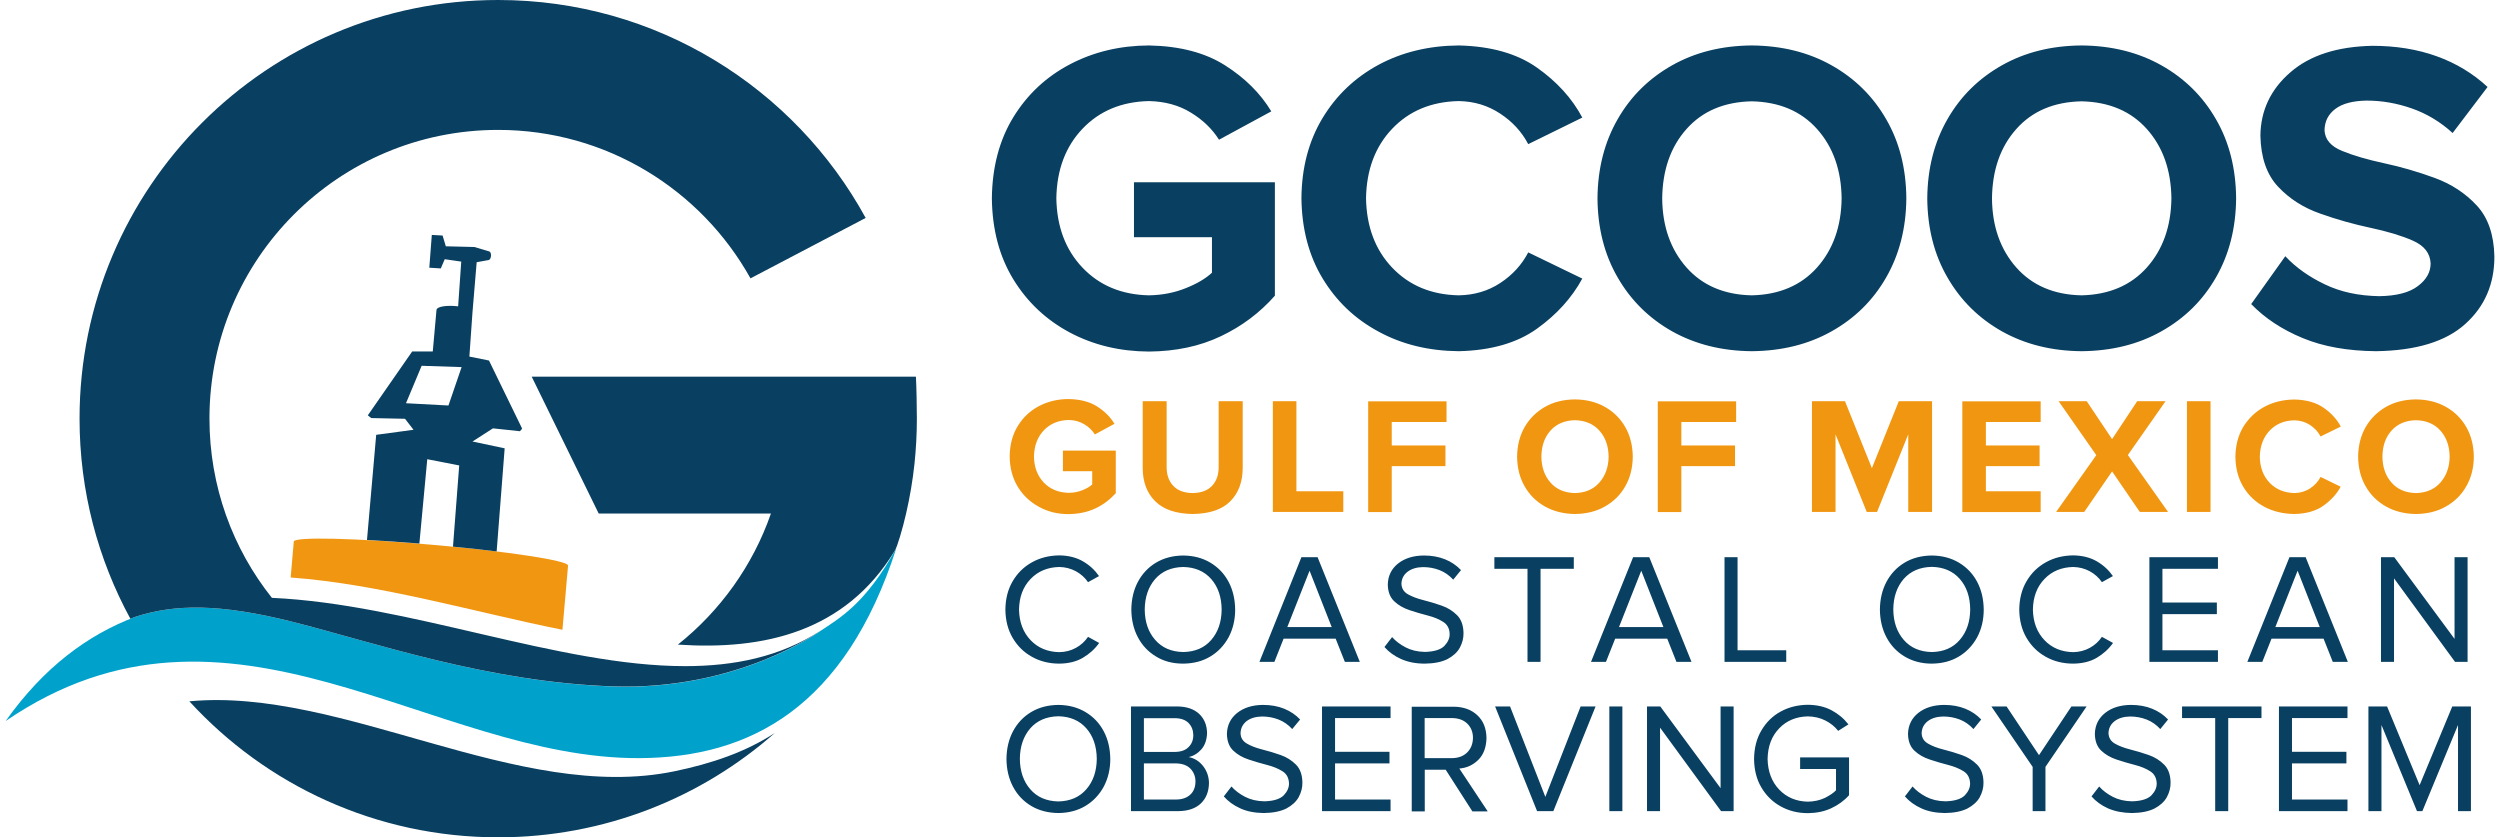 <svg enable-background="new 0 0 209 70" viewBox="0 0 209 70" xmlns="http://www.w3.org/2000/svg"><g clip-rule="evenodd"><path d="m-301-218.85h810.52v507.35h-810.52z" fill="none"/><path d="m198.65 29.36c3.33-.05 5.81-.8 7.44-2.27 1.63-1.46 2.45-3.35 2.44-5.66-.04-1.82-.53-3.24-1.48-4.26s-2.12-1.79-3.52-2.3-2.8-.92-4.2-1.22-2.57-.64-3.52-1.03c-.95-.38-1.44-.96-1.48-1.72.01-.75.31-1.35.91-1.8s1.47-.67 2.61-.69c1.28 0 2.54.22 3.79.66s2.38 1.12 3.4 2.05l2.92-3.85c-1.22-1.13-2.64-1.99-4.26-2.57-1.61-.58-3.4-.87-5.37-.87-2.93.06-5.22.79-6.86 2.22-1.64 1.42-2.48 3.19-2.5 5.3.04 1.83.53 3.25 1.48 4.26s2.12 1.76 3.53 2.25c1.4.5 2.81.89 4.21 1.19s2.58.65 3.53 1.07 1.44 1.05 1.48 1.9c0 .73-.35 1.36-1.07 1.9-.71.54-1.79.82-3.23.84-1.71-.03-3.23-.35-4.55-.99-1.32-.63-2.42-1.41-3.3-2.35l-2.85 4c1.14 1.18 2.58 2.13 4.3 2.84 1.73.72 3.78 1.08 6.15 1.1zm-24.64-4.67c-2.31-.05-4.12-.83-5.45-2.33-1.33-1.51-2.01-3.43-2.03-5.78.03-2.36.7-4.3 2.03-5.79 1.33-1.5 3.15-2.27 5.45-2.32 2.31.05 4.13.82 5.47 2.32s2.02 3.43 2.05 5.79c-.03 2.35-.71 4.27-2.05 5.78-1.34 1.5-3.17 2.28-5.47 2.33zm0 4.67c2.52-.02 4.74-.57 6.68-1.66s3.46-2.58 4.56-4.5c1.1-1.91 1.67-4.12 1.69-6.62-.02-2.5-.58-4.71-1.69-6.62-1.1-1.91-2.62-3.41-4.56-4.5s-4.16-1.64-6.68-1.66c-2.5.02-4.72.57-6.65 1.66s-3.45 2.58-4.55 4.5c-1.1 1.91-1.67 4.12-1.69 6.62.02 2.5.58 4.71 1.69 6.62 1.1 1.91 2.62 3.41 4.55 4.5 1.93 1.08 4.14 1.64 6.65 1.66zm-27.57-4.67c-2.31-.05-4.12-.83-5.45-2.33-1.33-1.51-2.01-3.43-2.03-5.78.03-2.36.7-4.3 2.03-5.79 1.33-1.5 3.15-2.27 5.45-2.32 2.31.05 4.13.82 5.47 2.32s2.02 3.43 2.05 5.79c-.03 2.35-.71 4.27-2.05 5.78-1.34 1.5-3.16 2.28-5.47 2.33zm0 4.67c2.52-.02 4.74-.57 6.68-1.66s3.46-2.58 4.56-4.5c1.1-1.91 1.67-4.12 1.69-6.62-.02-2.5-.58-4.71-1.69-6.62-1.1-1.91-2.62-3.41-4.56-4.5s-4.16-1.64-6.68-1.66c-2.5.02-4.72.57-6.65 1.66s-3.45 2.58-4.55 4.5c-1.1 1.91-1.67 4.12-1.69 6.62.02 2.5.58 4.71 1.69 6.62 1.1 1.91 2.62 3.41 4.55 4.5 1.93 1.08 4.15 1.64 6.65 1.66zm-24.49 0c2.7-.06 4.88-.69 6.54-1.88s2.92-2.59 3.79-4.19l-4.52-2.19c-.54 1.04-1.32 1.89-2.34 2.56s-2.18 1.01-3.48 1.03c-2.28-.05-4.13-.82-5.55-2.31s-2.15-3.43-2.19-5.81c.04-2.38.77-4.32 2.19-5.81s3.27-2.26 5.55-2.31c1.3.02 2.45.37 3.48 1.05 1.02.67 1.8 1.52 2.34 2.55l4.52-2.22c-.85-1.6-2.11-2.99-3.78-4.17s-3.85-1.8-6.56-1.86c-2.49.02-4.73.56-6.7 1.62-1.97 1.07-3.53 2.55-4.68 4.46s-1.74 4.14-1.76 6.69c.03 2.55.61 4.78 1.76 6.69s2.71 3.4 4.68 4.46c1.98 1.08 4.22 1.62 6.71 1.64zm-25.89.03c2.24-.02 4.24-.44 6-1.28 1.75-.83 3.26-1.96 4.52-3.39v-9.48h-11.78v4.59h6.52v2.97c-.52.48-1.25.92-2.19 1.29-.94.38-1.96.58-3.08.6-2.28-.05-4.13-.82-5.55-2.31s-2.15-3.43-2.19-5.81c.04-2.38.77-4.32 2.19-5.81s3.27-2.26 5.55-2.31c1.33.03 2.49.34 3.5.96 1.01.61 1.79 1.37 2.36 2.27l4.37-2.37c-.91-1.51-2.2-2.79-3.87-3.85s-3.78-1.61-6.35-1.66c-2.44.01-4.64.54-6.62 1.58s-3.55 2.51-4.72 4.41c-1.17 1.91-1.77 4.17-1.8 6.79.03 2.61.63 4.87 1.8 6.78s2.75 3.39 4.72 4.44c1.98 1.05 4.18 1.58 6.62 1.59z" fill="#093f61" fill-rule="evenodd"/><path d="m206.57 67.81v-8.75h-1.56l-2.73 6.58-2.72-6.58h-1.56v8.75h1.09v-7.2l2.97 7.2h.45l2.98-7.2v7.2zm-10.32 0v-.97h-4.64v-3.02h4.55v-.97h-4.55v-2.82h4.64v-.97h-5.73v8.75zm-9.97 0v-7.78h2.78v-.97h-6.64v.97h2.77v7.78zm-8.05.16c.78-.01 1.41-.14 1.89-.38.47-.25.82-.57 1.03-.95.21-.39.32-.8.31-1.23-.01-.64-.19-1.14-.54-1.49s-.77-.62-1.29-.8c-.51-.18-1.02-.33-1.53-.46s-.94-.29-1.29-.49-.52-.49-.54-.87c.01-.42.18-.75.51-1.01.33-.25.76-.38 1.29-.39.48 0 .94.08 1.38.25s.82.44 1.15.8l.65-.8c-.37-.39-.81-.69-1.33-.9s-1.11-.32-1.78-.32c-.88.01-1.59.23-2.15.67-.55.44-.84 1.02-.86 1.75.01.61.19 1.09.54 1.41.35.33.77.57 1.28.74s1.02.32 1.53.45.94.31 1.28.53c.35.22.52.56.54 1 .01.36-.14.69-.44 1.01-.31.31-.85.48-1.62.5-.62-.01-1.16-.14-1.62-.38s-.84-.53-1.13-.86l-.64.83c.36.41.82.75 1.38 1 .58.25 1.24.38 2 .39zm-7.23-.16v-3.7l3.44-5.05h-1.27l-2.71 4.07-2.71-4.07h-1.27l3.45 5.05v3.7zm-8.41.16c.78-.01 1.41-.14 1.89-.38.47-.25.82-.57 1.03-.95.21-.39.32-.8.31-1.23-.01-.64-.19-1.14-.54-1.49s-.77-.62-1.28-.8-1.02-.33-1.53-.46-.94-.29-1.28-.49c-.35-.2-.53-.49-.54-.87.01-.42.18-.75.51-1.01.33-.25.76-.38 1.29-.39.48 0 .94.08 1.38.25s.82.44 1.15.8l.65-.8c-.37-.39-.81-.69-1.33-.9s-1.11-.32-1.78-.32c-.88.01-1.59.23-2.15.67-.55.44-.84 1.02-.86 1.75.01.61.19 1.09.54 1.41.35.33.77.57 1.29.74.51.17 1.02.32 1.53.45s.94.31 1.29.53.52.56.54 1c.01.36-.14.69-.44 1.01-.31.31-.85.48-1.62.5-.62-.01-1.16-.14-1.62-.38s-.84-.53-1.13-.86l-.64.83c.36.41.82.75 1.38 1 .54.25 1.2.38 1.96.39zm-11.45.01c.72-.01 1.37-.14 1.95-.41s1.08-.63 1.49-1.09v-3.16h-4.09v.97h3v1.78c-.22.23-.54.44-.94.64-.41.19-.88.3-1.41.31-.98-.02-1.78-.36-2.4-1.01s-.95-1.51-.97-2.56c.02-1.06.34-1.91.97-2.56.62-.65 1.43-.98 2.4-1 .53.01 1.01.12 1.45.34s.8.51 1.08.87l.86-.54c-.38-.49-.85-.88-1.41-1.18s-1.22-.45-1.99-.46c-.84.01-1.6.2-2.27.57-.68.37-1.21.9-1.61 1.58s-.6 1.47-.61 2.38c.01.91.21 1.71.61 2.38.4.68.94 1.21 1.61 1.58.68.38 1.44.57 2.28.57zm-6.21-.17v-8.75h-1.09v6.83l-5.04-6.83h-1.11v8.75h1.09v-6.98l5.1 6.98zm-9.3 0v-8.75h-1.09v8.75zm-5.77 0 3.53-8.75h-1.25l-2.95 7.56-2.95-7.56h-1.25l3.51 8.75zm-8.46-4.43h-2.3v-3.35h2.3c.53.01.95.16 1.26.46s.48.7.48 1.2c-.01.5-.17.9-.48 1.21-.32.32-.74.47-1.26.48zm2.96 4.43-2.36-3.56c.62-.05 1.14-.29 1.58-.72s.67-1.04.69-1.82c-.01-.82-.27-1.46-.77-1.92-.5-.47-1.16-.7-1.97-.71h-3.51v8.75h1.09v-3.48h1.75l2.23 3.48h1.27zm-8.11 0v-.97h-4.64v-3.02h4.55v-.97h-4.55v-2.82h4.64v-.97h-5.73v8.75zm-10.6.16c.78-.01 1.41-.14 1.89-.38.47-.25.82-.57 1.03-.95.21-.39.32-.8.31-1.23-.01-.64-.19-1.14-.54-1.49s-.77-.62-1.28-.8-1.02-.33-1.53-.46-.94-.29-1.28-.49c-.35-.2-.53-.49-.54-.87.01-.42.18-.75.5-1.01.33-.25.76-.38 1.29-.39.48 0 .94.08 1.38.25s.82.44 1.15.8l.66-.8c-.37-.39-.81-.69-1.33-.9s-1.11-.32-1.78-.32c-.88.01-1.59.23-2.15.67-.55.44-.84 1.02-.86 1.75.01.61.19 1.09.54 1.41.35.33.77.57 1.29.74.51.17 1.02.32 1.53.45s.94.31 1.29.53.52.56.54 1c.01.36-.14.69-.44 1.01-.31.31-.85.48-1.62.5-.62-.01-1.16-.14-1.62-.38s-.84-.53-1.13-.86l-.64.83c.36.41.82.75 1.38 1 .54.25 1.2.38 1.96.39zm-7.34-1.13h-2.68v-3.02h2.68c.54.01.94.16 1.22.45.27.29.41.64.41 1.06 0 .47-.15.84-.43 1.1-.29.27-.69.41-1.2.41zm-.06-3.98h-2.62v-2.82h2.62c.49.01.87.15 1.12.41.26.27.38.6.39 1 0 .41-.13.74-.39 1-.25.26-.62.4-1.12.41zm.28 4.95c.81-.01 1.43-.23 1.87-.65.44-.43.66-.99.67-1.71-.01-.54-.18-1.01-.5-1.42-.32-.4-.72-.65-1.2-.74.41-.09.77-.31 1.07-.65.3-.35.45-.8.47-1.35-.01-.67-.23-1.2-.66-1.61-.43-.4-1.03-.61-1.8-.62h-3.9v8.75zm-10.05-.81c-1-.02-1.78-.36-2.35-1.02s-.86-1.5-.87-2.54c.01-1.04.3-1.89.87-2.55.57-.65 1.35-.99 2.35-1.01.99.02 1.77.36 2.34 1.01s.86 1.5.87 2.55c-.01 1.04-.3 1.88-.87 2.54s-1.35 1-2.34 1.02zm0 .97c.87-.01 1.63-.21 2.27-.6.65-.39 1.15-.93 1.52-1.6.36-.68.55-1.45.55-2.32-.01-.87-.19-1.64-.55-2.32s-.87-1.21-1.52-1.6-1.41-.59-2.27-.6c-.87.01-1.63.21-2.28.6s-1.15.93-1.51 1.6c-.36.68-.54 1.45-.55 2.32.01.87.19 1.64.55 2.32s.86 1.21 1.51 1.6 1.41.59 2.28.6z" fill="#093f61" fill-rule="evenodd"/><path d="m201.97 41.22c-.86-.02-1.55-.31-2.04-.88-.5-.56-.75-1.29-.76-2.17.01-.89.26-1.61.76-2.17s1.18-.85 2.04-.87c.87.02 1.55.31 2.05.87s.76 1.29.77 2.17c-.01.88-.27 1.6-.77 2.17s-1.19.86-2.05.88zm0 1.75c.94-.01 1.78-.21 2.5-.62.73-.41 1.3-.97 1.71-1.69s.63-1.54.63-2.48c-.01-.94-.22-1.77-.63-2.48-.41-.72-.98-1.28-1.71-1.69s-1.56-.61-2.5-.62c-.94.01-1.77.21-2.49.62s-1.29.97-1.71 1.69c-.41.72-.62 1.54-.63 2.48.01.94.22 1.77.63 2.48.41.72.98 1.28 1.71 1.69.72.4 1.55.61 2.49.62zm-10.16 0c1.01-.02 1.83-.26 2.45-.71s1.1-.97 1.42-1.57l-1.68-.82c-.2.39-.49.71-.88.96-.38.25-.82.38-1.3.39-.86-.02-1.55-.31-2.08-.86-.53-.56-.81-1.29-.82-2.18.02-.89.29-1.62.82-2.18s1.23-.85 2.08-.86c.49.01.92.14 1.3.39s.68.57.88.96l1.69-.83c-.32-.6-.79-1.12-1.42-1.56s-1.44-.68-2.46-.7c-.94.01-1.77.21-2.51.61s-1.32.96-1.76 1.67c-.43.72-.65 1.55-.66 2.51.01.96.23 1.79.66 2.51s1.02 1.27 1.76 1.67c.74.39 1.58.59 2.51.6zm-7.01-.17v-9.26h-1.97v9.26zm-3.55 0-3.36-4.76 3.15-4.5h-2.37l-2.1 3.17-2.12-3.17h-2.35l3.15 4.51-3.36 4.75h2.35l2.33-3.39 2.32 3.39zm-10.65 0v-1.73h-4.58v-2.1h4.49v-1.73h-4.49v-1.96h4.58v-1.73h-6.55v9.26h6.55zm-9.08 0v-9.26h-2.78l-2.25 5.6-2.25-5.6h-2.76v9.26h1.97v-6.49l2.61 6.49h.86l2.61-6.49v6.49zm-20.96 0v-3.83h4.49v-1.73h-4.49v-1.96h4.58v-1.73h-6.55v9.26h1.97zm-8.9-1.58c-.86-.02-1.55-.31-2.04-.88-.5-.56-.75-1.29-.76-2.17.01-.89.26-1.61.76-2.17s1.18-.85 2.04-.87c.87.02 1.55.31 2.05.87s.76 1.29.77 2.17c-.01.88-.27 1.6-.77 2.17s-1.18.86-2.05.88zm0 1.75c.94-.01 1.78-.21 2.5-.62.73-.41 1.3-.97 1.71-1.69s.62-1.54.63-2.48c-.01-.94-.22-1.77-.63-2.48-.41-.72-.98-1.28-1.71-1.69s-1.56-.61-2.5-.62c-.94.01-1.77.21-2.49.62s-1.29.97-1.71 1.69c-.41.72-.62 1.54-.63 2.48.01.94.22 1.77.63 2.48.41.72.98 1.28 1.71 1.69.72.4 1.56.61 2.49.62zm-15.31-.17v-3.83h4.49v-1.73h-4.49v-1.96h4.58v-1.73h-6.55v9.26h1.97zm-4.05 0v-1.73h-3.92v-7.53h-1.97v9.26zm-12.59.17c1.41-.02 2.46-.37 3.15-1.07s1.03-1.63 1.03-2.8v-5.56h-2.01v5.5c0 .66-.18 1.18-.55 1.57-.36.39-.9.6-1.62.61-.72-.01-1.26-.21-1.63-.61-.37-.39-.55-.92-.55-1.57v-5.5h-2v5.57c0 1.16.34 2.09 1.03 2.78.69.7 1.74 1.06 3.15 1.08zm-10.38.01c.84-.01 1.59-.17 2.25-.48s1.22-.74 1.7-1.27v-3.56h-4.42v1.72h2.45v1.11c-.19.18-.47.34-.82.48s-.74.22-1.15.22c-.86-.02-1.55-.31-2.08-.86-.53-.56-.81-1.29-.82-2.18.02-.89.29-1.62.82-2.18s1.23-.85 2.08-.87c.5.01.93.13 1.31.36s.67.51.88.85l1.64-.89c-.34-.57-.83-1.05-1.45-1.45-.63-.4-1.42-.6-2.38-.62-.91 0-1.74.2-2.48.59s-1.33.94-1.77 1.66c-.44.71-.67 1.56-.68 2.55.01.98.24 1.82.68 2.54s1.03 1.27 1.77 1.67c.73.41 1.56.61 2.47.61z" fill="#f19610" fill-rule="evenodd"/><path d="m206.29 55.33v-8.75h-1.09v6.83l-5.04-6.83h-1.11v8.75h1.09v-6.98l5.1 6.98zm-12.36-2.91h-3.71l1.86-4.71zm2.35 2.91-3.53-8.75h-1.35l-3.52 8.75h1.25l.77-1.94h4.35l.77 1.94zm-10.86 0v-.97h-4.64v-3.02h4.55v-.97h-4.55v-2.82h4.64v-.97h-5.73v8.75zm-12.1.15c.77-.01 1.43-.17 1.97-.49s1-.73 1.36-1.24l-.93-.51c-.26.38-.59.69-1.01.92s-.88.35-1.39.36c-.98-.02-1.78-.35-2.4-1s-.95-1.5-.97-2.56c.02-1.06.34-1.91.97-2.56.62-.65 1.43-.98 2.4-1 .5.01.97.13 1.39.36s.76.54 1.01.91l.92-.51c-.35-.5-.79-.91-1.34-1.23s-1.21-.49-1.98-.5c-.85.01-1.61.2-2.29.58s-1.21.9-1.61 1.58-.6 1.47-.61 2.37c.01.9.21 1.69.61 2.37s.93 1.2 1.61 1.58 1.44.57 2.29.57zm-11.82-.97c-1-.02-1.78-.36-2.35-1.02s-.86-1.5-.87-2.54c.01-1.04.3-1.89.87-2.55.57-.65 1.35-.99 2.35-1.01.99.02 1.77.36 2.34 1.01s.86 1.5.87 2.55c-.01 1.04-.3 1.88-.87 2.54-.57.67-1.35 1-2.34 1.02zm0 .97c.87-.01 1.63-.21 2.27-.6.65-.39 1.15-.93 1.52-1.6.36-.68.55-1.45.55-2.32-.01-.87-.19-1.64-.55-2.32s-.87-1.21-1.52-1.6-1.41-.59-2.27-.6c-.87.01-1.63.21-2.28.6s-1.15.93-1.51 1.6c-.36.68-.54 1.45-.55 2.32.01.87.19 1.64.55 2.32s.86 1.21 1.51 1.6 1.41.6 2.28.6zm-12.17-.15v-.97h-4.07v-7.78h-1.09v8.75zm-10.27-2.91h-3.71l1.86-4.71zm2.35 2.91-3.53-8.75h-1.35l-3.52 8.75h1.25l.77-1.94h4.35l.77 1.94zm-12.62 0v-7.78h2.78v-.97h-6.64v.97h2.77v7.78zm-9.67.15c.78-.01 1.41-.14 1.89-.38.47-.25.82-.57 1.03-.95.21-.39.32-.8.31-1.23-.01-.64-.19-1.14-.54-1.49s-.77-.62-1.29-.8c-.51-.18-1.02-.33-1.53-.46s-.94-.29-1.29-.49-.52-.49-.54-.87c.01-.42.18-.75.51-1.01.33-.25.76-.38 1.29-.39.48 0 .94.08 1.38.25s.82.44 1.15.8l.65-.8c-.37-.39-.81-.69-1.33-.9s-1.11-.32-1.78-.32c-.88.01-1.59.23-2.15.67-.55.44-.84 1.02-.86 1.75.01.61.19 1.08.54 1.41s.77.57 1.28.74 1.02.32 1.53.45.94.31 1.28.53c.35.22.53.56.54 1 .01.36-.14.69-.44 1.01-.31.31-.85.48-1.62.5-.62-.01-1.16-.14-1.62-.38s-.84-.53-1.13-.86l-.64.83c.36.41.82.75 1.38 1 .58.26 1.24.39 2 .39zm-7.79-3.06h-3.71l1.86-4.71zm2.35 2.91-3.53-8.75h-1.35l-3.51 8.75h1.25l.77-1.94h4.35l.77 1.94zm-14.76-.82c-1-.02-1.78-.36-2.35-1.02-.57-.65-.86-1.49-.87-2.53.01-1.04.3-1.89.87-2.55.57-.65 1.35-.99 2.35-1.01.99.02 1.77.36 2.34 1.01s.86 1.5.87 2.55c-.01 1.04-.3 1.88-.87 2.54s-1.35.99-2.34 1.01zm0 .97c.87-.01 1.63-.21 2.27-.6.65-.39 1.15-.93 1.52-1.6.36-.68.55-1.45.55-2.32-.01-.87-.19-1.64-.55-2.32s-.87-1.21-1.52-1.6-1.41-.59-2.27-.6c-.87.01-1.63.21-2.28.6s-1.15.93-1.51 1.6c-.36.68-.54 1.45-.55 2.32.01.87.19 1.64.55 2.32s.86 1.21 1.51 1.6c.64.4 1.4.6 2.28.6zm-10.36 0c.77-.01 1.43-.17 1.97-.49s1-.73 1.36-1.24l-.93-.51c-.26.38-.59.69-1.01.92s-.88.35-1.39.36c-.98-.02-1.78-.35-2.4-1s-.95-1.5-.97-2.56c.02-1.06.34-1.91.97-2.56.62-.65 1.43-.98 2.4-1 .5.01.97.13 1.39.36s.76.54 1.01.91l.92-.51c-.35-.5-.79-.91-1.34-1.23s-1.21-.49-1.98-.5c-.85.01-1.61.2-2.29.58s-1.21.9-1.61 1.58-.6 1.47-.61 2.37c.01.9.21 1.69.61 2.37s.93 1.2 1.61 1.58 1.44.57 2.29.57z" fill="#093f61" fill-rule="evenodd"/></g><path d="m24.56 45.27c.04-.41 5.2-.29 11.53.27 6.33.55 11.44 1.33 11.4 1.74l-.47 5.37c-7.43-1.49-15.28-3.83-22.72-4.37z" fill="#f19610"/><path clip-rule="evenodd" d="m68.55 52.77c1.61-1.08 3.8-2.25 6.39-6.96-4.29 13.35-12.24 17.51-21.43 17.57-17.46.12-34.3-15.91-53.04-3.1 3.19-4.49 6.86-7.21 10.86-8.72 3.26-1.05 6.97-1.13 13.19.44 6.65 1.68 16.31 5.04 26.74 5.39s17.29-4.62 17.29-4.62z" fill="#00a2cc" fill-rule="evenodd"/><path d="m35.25 30.58-1.31 3.13 3.55.19 1.1-3.21zm.93-1.2.31-3.46c.03-.33.98-.41 1.81-.31l.26-3.74-1.38-.2-.33.77-.96-.06.21-2.74.9.05.27.9 2.39.06 1.24.37c.23.08.18.67-.05.72l-1 .18-.35 4.18-.26 3.71 1.64.33 2.77 5.69-.18.22-2.26-.24-1.71 1.1 2.69.57-.67 8.62c-1.12-.14-2.34-.27-3.65-.4l.52-6.79-2.67-.52-.66 7.05c-1.57-.13-3.06-.23-4.38-.3l.77-8.79 3.12-.42-.71-.92-2.83-.06-.28-.23 3.71-5.34z" fill="#093f61"/><path d="m64.77 61.28c-6.16 5.43-14.26 8.72-23.12 8.72-10.22 0-19.42-4.38-25.82-11.37 12.79-1.21 27.51 8.55 40.55 5.85 3.12-.65 5.91-1.59 8.39-3.2zm-8.1-7.39c3.54-2.82 6.27-6.61 7.78-10.96h-14.4l-5.6-11.44h32.12c.05.79.08 2.71.08 3.51 0 1.28-.07 2.54-.2 3.78-.15 1.41-.39 2.8-.7 4.15-.15.65-.32 1.3-.51 1.93-.2.65-.3.95-.46 1.22-4.15 6.77-10.94 8.29-18.11 7.81zm-50.02-18.89c0-19.33 15.67-35 35-35 13.25 0 24.78 7.36 30.72 18.22l-9.63 5.05c-4.12-7.4-12.03-12.41-21.1-12.41-13.33 0-24.13 10.8-24.13 24.13 0 5.67 1.95 10.88 5.22 14.99 11.46.52 23.98 5.71 34.55 5.71 4.11 0 7.93-.78 11.26-2.93 0 0-6.86 4.97-17.29 4.62-10.42-.34-20.08-3.7-26.73-5.38-6.22-1.57-9.93-1.49-13.19-.44l-.43.17c-2.71-4.98-4.25-10.67-4.25-16.73z" fill="#093f61"/></svg>
